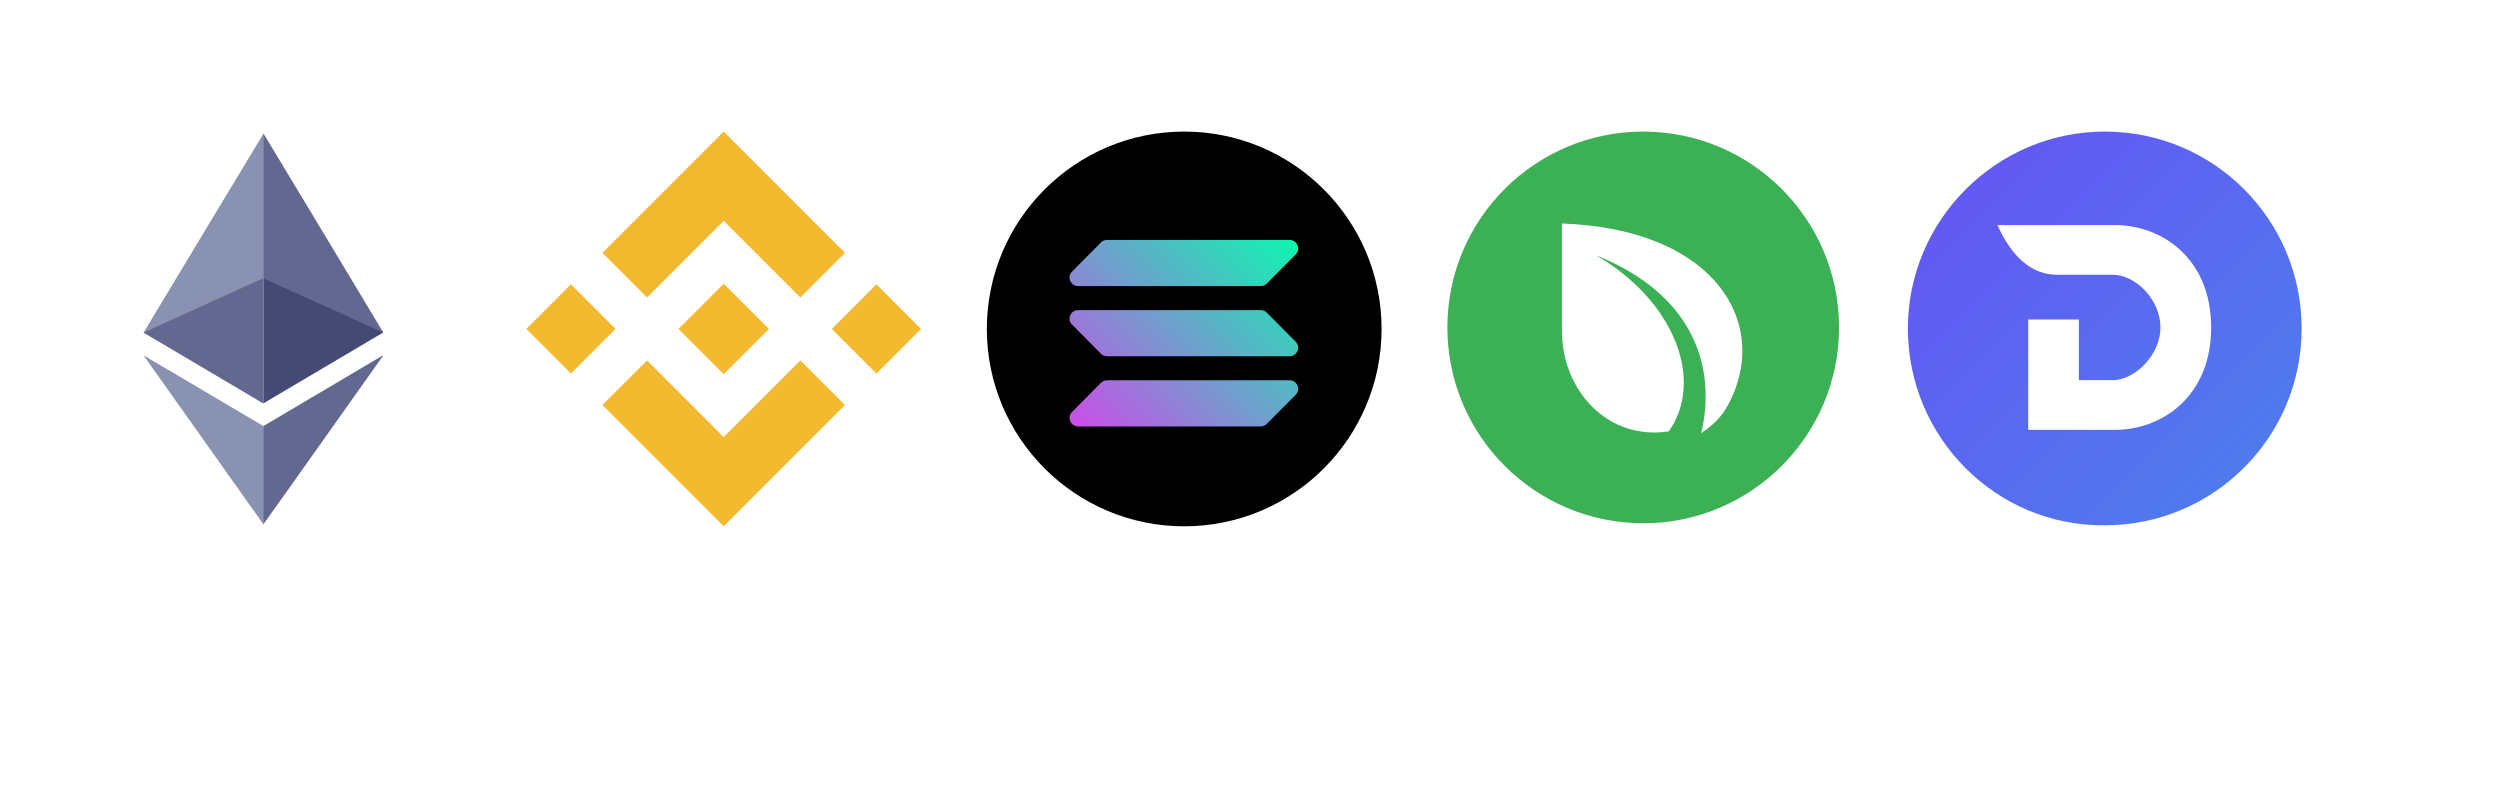 <svg width="152" height="48" viewBox="0 0 152 48" fill="none" xmlns="http://www.w3.org/2000/svg">
<g filter="url(#filter0_dd_99_5449)">
<path d="M0 20C0 11.163 7.163 4 16 4H128C136.837 4 144 11.163 144 20C144 28.837 136.837 36 128 36H16C7.163 36 0 28.837 0 20Z" fill="white"/>
</g>
<path d="M16.036 8.13V8.142C16.048 8.201 16.048 8.272 16.048 8.343V16.867C16.036 16.914 16 16.926 15.965 16.95C15.717 17.068 15.48 17.174 15.232 17.281C14.889 17.434 14.534 17.6 14.192 17.754L12.95 18.321C12.607 18.475 12.264 18.629 11.934 18.782C11.531 18.971 11.118 19.149 10.716 19.338C10.373 19.492 10.03 19.657 9.675 19.811C9.392 19.941 9.108 20.059 8.836 20.189C8.812 20.201 8.789 20.213 8.765 20.213C8.753 20.213 8.753 20.213 8.741 20.201L9.061 19.669C9.675 18.652 10.278 17.647 10.893 16.631C11.543 15.543 12.205 14.455 12.856 13.367C13.459 12.363 14.073 11.358 14.676 10.353C15.114 9.62 15.563 8.887 16 8.154C16.012 8.13 16.024 8.118 16.024 8.095H16.036C16.024 8.106 16.036 8.118 16.036 8.13Z" fill="#8A92B2"/>
<path d="M23.294 20.201L23.306 20.213L21.568 21.241L16.106 24.469C16.083 24.481 16.059 24.493 16.047 24.504C16.012 24.504 16.012 24.469 16.012 24.457V24.351V17.044C16.012 17.009 16.012 16.962 16.023 16.926C16.035 16.879 16.071 16.891 16.106 16.902C16.26 16.973 16.425 17.044 16.579 17.115C17.04 17.328 17.501 17.541 17.962 17.742C18.364 17.919 18.755 18.108 19.157 18.286C19.558 18.463 19.96 18.652 20.363 18.83C20.705 18.983 21.06 19.149 21.403 19.302C21.746 19.456 22.1 19.622 22.443 19.775C22.715 19.894 22.987 20.024 23.259 20.142C23.259 20.177 23.271 20.189 23.294 20.201Z" fill="#454A75"/>
<path d="M16.035 31.846C16.035 31.858 16.024 31.87 16.024 31.882H16.012C16.012 31.858 15.988 31.846 15.976 31.823C15.243 30.794 14.51 29.754 13.777 28.725C13.033 27.673 12.276 26.609 11.531 25.557C10.81 24.54 10.077 23.511 9.356 22.495C9.166 22.223 8.977 21.963 8.788 21.691C8.776 21.667 8.764 21.655 8.741 21.62C8.776 21.62 8.8 21.643 8.812 21.655C9.84 22.258 10.857 22.861 11.886 23.464C13.068 24.162 14.238 24.859 15.421 25.557L16.024 25.911C16.047 25.935 16.047 25.959 16.047 25.982V31.681C16.047 31.74 16.047 31.799 16.035 31.846Z" fill="#8A92B2"/>
<path d="M8.729 20.225V20.213C9.107 20.047 9.474 19.87 9.852 19.704C10.337 19.48 10.822 19.267 11.306 19.042C11.673 18.877 12.051 18.7 12.418 18.534C12.961 18.286 13.493 18.049 14.037 17.801C14.404 17.636 14.77 17.47 15.149 17.293C15.409 17.174 15.681 17.056 15.941 16.938C15.964 16.926 16 16.914 16.012 16.891C16.024 16.891 16.024 16.902 16.012 16.914V24.422C16.012 24.457 16 24.493 16.024 24.516C16 24.552 15.976 24.516 15.964 24.505C15.858 24.445 15.752 24.386 15.645 24.315C13.364 22.968 11.07 21.608 8.788 20.26C8.776 20.248 8.753 20.236 8.729 20.225Z" fill="#62688F"/>
<path d="M23.271 21.62H23.283C23.283 21.643 23.259 21.667 23.247 21.691C21.072 24.753 18.896 27.827 16.721 30.889C16.497 31.208 16.26 31.527 16.035 31.846C16.024 31.834 16.024 31.823 16.024 31.811V31.74V26.006V25.9C16.52 25.604 17.005 25.32 17.501 25.025C19.417 23.89 21.332 22.767 23.235 21.632C23.247 21.643 23.259 21.632 23.271 21.62Z" fill="#62688F"/>
<path d="M16.024 16.914V16.891V16.82V8.236C16.024 8.201 16.012 8.177 16.035 8.142C18.436 12.126 20.835 16.099 23.224 20.083C23.247 20.118 23.283 20.166 23.295 20.213C23.129 20.154 22.975 20.071 22.822 20C22.633 19.917 22.431 19.823 22.242 19.74C22.124 19.681 21.994 19.634 21.876 19.574C21.675 19.48 21.474 19.397 21.273 19.302C21.155 19.255 21.037 19.196 20.918 19.137L20.138 18.782C20.008 18.723 19.878 18.664 19.736 18.605L19.169 18.357C19.05 18.309 18.932 18.25 18.814 18.191L18.034 17.837C17.903 17.777 17.773 17.718 17.631 17.659L17.064 17.411C16.934 17.352 16.816 17.293 16.686 17.233C16.461 17.127 16.236 17.021 16 16.926C16.035 16.914 16.024 16.914 16.024 16.914Z" fill="#62688F"/>
<g clip-path="url(#clip0_99_5449)">
<path d="M39.339 18.085L44 13.424L48.663 18.087L51.375 15.375L44 8L36.627 15.373L39.339 18.085L39.339 18.085ZM32 20L34.712 17.288L37.424 19.999L34.712 22.712L32 20ZM39.339 21.915L44 26.576L48.663 21.913L51.377 24.624L51.375 24.625L44 32L36.627 24.627L36.623 24.623L39.339 21.915L39.339 21.915ZM50.576 20.001L53.288 17.289L56 20.001L53.288 22.713L50.576 20.001Z" fill="#F3BA2F"/>
<path d="M46.751 19.999H46.752L44 17.247L41.966 19.28L41.732 19.514L41.25 19.996L41.247 20L41.25 20.003L44 22.753L46.752 20.001L46.753 20L46.751 19.999" fill="#F3BA2F"/>
</g>
<g clip-path="url(#clip1_99_5449)">
<path d="M76.951 16.952C76.867 17.036 76.754 17.084 76.637 17.084H65.489C65.095 17.084 64.896 16.604 65.17 16.318L66.998 14.425C67.082 14.338 67.198 14.288 67.318 14.288H78.506C78.902 14.288 79.102 14.773 78.821 15.058L76.951 16.952ZM76.951 25.414C76.867 25.496 76.754 25.544 76.637 25.544H65.489C65.095 25.544 64.896 25.076 65.17 24.798L66.998 22.95C67.082 22.866 67.198 22.818 67.318 22.818H78.506C78.902 22.818 79.102 23.29 78.821 23.569L76.951 25.414ZM76.637 18.553C76.754 18.553 76.867 18.598 76.951 18.682L78.821 20.53C79.102 20.806 78.902 21.282 78.506 21.282H67.318C67.198 21.282 67.082 21.234 66.998 21.15L65.17 19.302C64.894 19.023 65.093 18.555 65.489 18.555L76.637 18.553Z" fill="#00FFAD"/>
<path d="M72 8C78.626 8 84 13.374 84 20C84 26.626 78.626 32 72 32C65.374 32 60 26.626 60 20C60 13.374 65.374 8 72 8Z" fill="black"/>
<path fill-rule="evenodd" clip-rule="evenodd" d="M65.549 18.855H76.654C76.793 18.855 76.925 18.91 77.021 19.009L78.778 20.778C79.102 21.104 78.871 21.661 78.41 21.661H67.306C67.166 21.661 67.034 21.606 66.938 21.507L65.182 19.738C64.855 19.412 65.088 18.855 65.549 18.855ZM65.182 16.51L66.938 14.742C67.037 14.643 67.169 14.588 67.306 14.588H78.408C78.869 14.588 79.102 15.145 78.775 15.471L77.021 17.24C76.922 17.338 76.79 17.394 76.654 17.394H65.549C65.088 17.394 64.855 16.837 65.182 16.51ZM78.775 24.006L77.018 25.774C76.92 25.873 76.788 25.928 76.651 25.928H65.549C65.088 25.928 64.855 25.371 65.182 25.045L66.938 23.276C67.037 23.178 67.169 23.122 67.306 23.122H78.408C78.869 23.122 79.102 23.679 78.775 24.006Z" fill="url(#paint0_linear_99_5449)"/>
</g>
<g clip-path="url(#clip2_99_5449)">
<path d="M99.907 31.814C106.483 31.814 111.814 26.483 111.814 19.907C111.814 13.331 106.483 8 99.907 8C93.331 8 88 13.331 88 19.907C88 26.483 93.331 31.814 99.907 31.814Z" fill="#3CB054"/>
<path d="M94.963 13.589C103.81 13.906 107.222 19.05 105.509 23.641C105.024 24.918 104.508 25.617 103.424 26.345C103.468 26.161 103.514 25.976 103.548 25.788C104.189 22.207 102.974 17.897 97.029 15.517C101.759 18.244 103.668 23.096 101.462 26.228C97.707 26.8 94.963 23.694 94.963 20.115V13.589Z" fill="white"/>
</g>
<g clip-path="url(#clip3_99_5449)">
<path fill-rule="evenodd" clip-rule="evenodd" d="M127.97 8C134.62 8 139.94 13.38 139.94 19.97C139.94 26.62 134.559 31.939 127.97 31.939C121.38 32 116 26.62 116 19.97C116 13.38 121.38 8 127.97 8Z" fill="url(#paint1_linear_99_5449)"/>
<path fill-rule="evenodd" clip-rule="evenodd" d="M121.441 13.683H128.574C131.476 13.683 134.438 15.738 134.438 19.909C134.438 24.081 131.476 26.136 128.574 26.136H123.315V19.426H126.398V23.113H128.453C129.783 23.113 131.355 21.602 131.355 19.909C131.355 18.217 129.844 16.705 128.453 16.705H125.068C123.557 16.705 122.348 15.678 121.441 13.683Z" fill="white"/>
</g>
<defs>
<filter id="filter0_dd_99_5449" x="-8" y="0" width="160" height="48" filterUnits="userSpaceOnUse" color-interpolation-filters="sRGB">
<feFlood flood-opacity="0" result="BackgroundImageFix"/>
<feColorMatrix in="SourceAlpha" type="matrix" values="0 0 0 0 0 0 0 0 0 0 0 0 0 0 0 0 0 0 127 0" result="hardAlpha"/>
<feOffset dy="4"/>
<feGaussianBlur stdDeviation="4"/>
<feColorMatrix type="matrix" values="0 0 0 0 0 0 0 0 0 0 0 0 0 0 0 0 0 0 0.06 0"/>
<feBlend mode="normal" in2="BackgroundImageFix" result="effect1_dropShadow_99_5449"/>
<feColorMatrix in="SourceAlpha" type="matrix" values="0 0 0 0 0 0 0 0 0 0 0 0 0 0 0 0 0 0 127 0" result="hardAlpha"/>
<feOffset/>
<feGaussianBlur stdDeviation="2"/>
<feColorMatrix type="matrix" values="0 0 0 0 0 0 0 0 0 0 0 0 0 0 0 0 0 0 0.04 0"/>
<feBlend mode="normal" in2="effect1_dropShadow_99_5449" result="effect2_dropShadow_99_5449"/>
<feBlend mode="normal" in="SourceGraphic" in2="effect2_dropShadow_99_5449" result="shape"/>
</filter>
<linearGradient id="paint0_linear_99_5449" x1="65.82" y1="26.416" x2="78.136" y2="14.1" gradientUnits="userSpaceOnUse">
<stop stop-color="#CB4EE8"/>
<stop offset="1" stop-color="#10F4B1"/>
</linearGradient>
<linearGradient id="paint1_linear_99_5449" x1="139.973" y1="31.973" x2="116" y2="8" gradientUnits="userSpaceOnUse">
<stop stop-color="#4B81EB"/>
<stop offset="1" stop-color="#6752F4"/>
</linearGradient>
<clipPath id="clip0_99_5449">
<rect width="24" height="24" fill="white" transform="translate(32 8)"/>
</clipPath>
<clipPath id="clip1_99_5449">
<rect width="24" height="24" fill="white" transform="translate(60 8)"/>
</clipPath>
<clipPath id="clip2_99_5449">
<rect width="24" height="24" fill="white" transform="translate(88 8)"/>
</clipPath>
<clipPath id="clip3_99_5449">
<rect width="24" height="24" fill="white" transform="translate(116 8)"/>
</clipPath>
</defs>
</svg>
